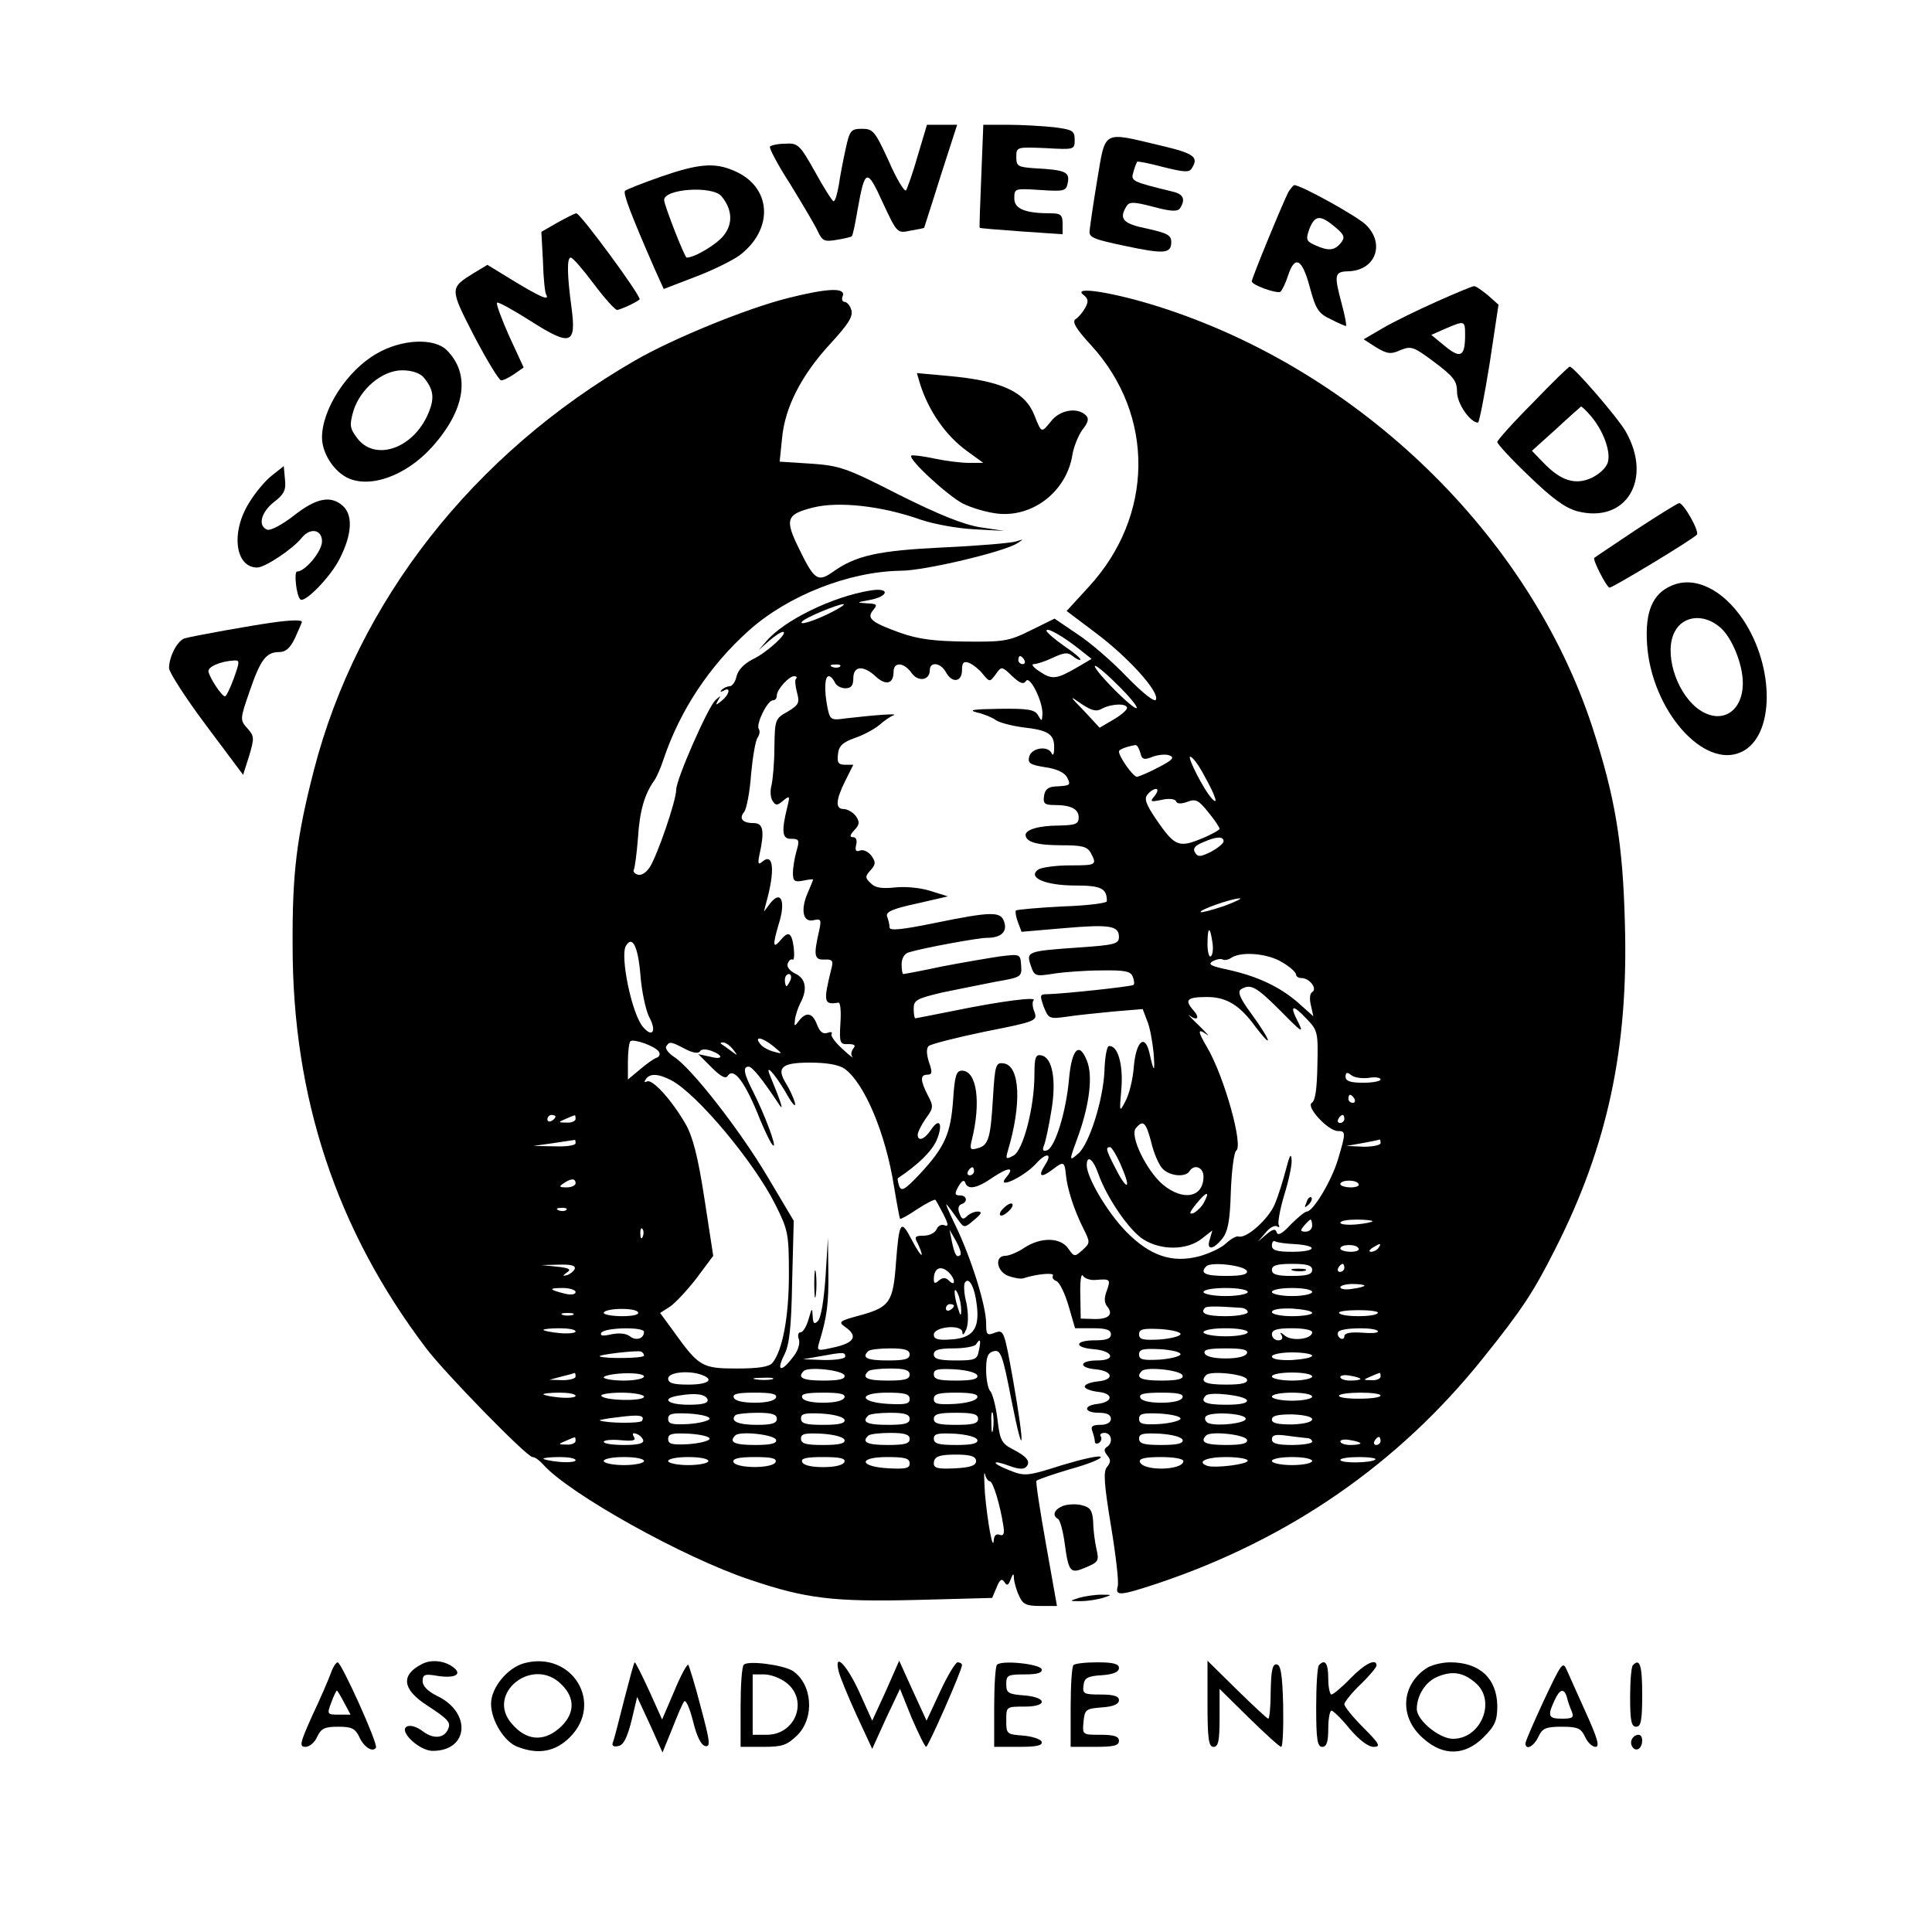 <?xml version="1.0" standalone="no"?>
<!DOCTYPE svg PUBLIC "-//W3C//DTD SVG 20010904//EN"
 "http://www.w3.org/TR/2001/REC-SVG-20010904/DTD/svg10.dtd">
<svg version="1.0" xmlns="http://www.w3.org/2000/svg"
 width="480pt" height="480pt" viewBox="0 0 480 480"
 preserveAspectRatio="xMidYMid meet">

<g transform="translate(0,480) scale(0.1,-0.1)"
fill="#000000" stroke="none">
<path d="M2280 4413 c-12 -43 -26 -81 -29 -86 -4 -4 -24 29 -43 73 -34 74 -39
80 -66 80 -28 0 -31 -4 -41 -50 -6 -27 -14 -68 -17 -90 -4 -22 -9 -40 -13 -40
-3 0 -24 33 -46 73 -38 68 -43 72 -74 70 -18 0 -35 -4 -38 -7 -3 -3 19 -45 50
-93 30 -49 61 -101 68 -116 12 -26 17 -28 47 -23 19 3 36 7 38 9 3 2 9 33 15
68 18 100 23 102 62 16 36 -77 36 -77 69 -70 18 3 33 6 34 7 0 1 19 58 41 129
l41 127 -38 0 -37 0 -23 -77z"/>
<path d="M2438 4363 c-3 -71 -5 -129 -4 -129 0 -1 47 -5 104 -9 l102 -7 0 26
c0 22 -5 26 -29 26 -64 0 -91 11 -91 37 0 25 1 25 64 21 61 -4 65 -3 69 19 5
26 -7 31 -83 35 -41 3 -45 5 -45 28 0 25 1 25 73 22 71 -4 72 -4 72 21 0 22
-5 25 -52 31 -29 3 -81 6 -114 6 l-61 0 -5 -127z"/>
<path d="M2726 4353 c-10 -60 -18 -116 -19 -127 -2 -16 12 -21 88 -37 99 -21
115 -19 115 10 0 17 -11 22 -60 33 -60 12 -71 24 -51 56 7 11 18 11 67 -2 45
-12 60 -12 66 -3 14 22 8 35 -19 41 -102 25 -104 26 -97 49 3 12 8 23 9 25 2
2 31 -4 65 -13 52 -13 65 -14 71 -3 18 28 6 37 -80 57 -143 34 -134 39 -155
-86z"/>
<path d="M1642 4361 c-46 -16 -86 -32 -89 -35 -6 -5 14 -58 73 -193 l23 -51
78 30 c43 16 93 41 111 54 86 66 79 171 -15 210 -48 21 -89 17 -181 -15z m150
-48 c27 -32 30 -68 6 -98 -17 -22 -72 -55 -92 -55 -5 0 -56 131 -56 143 0 28
119 36 142 10z"/>
<path d="M3201 4323 c-14 -27 -91 -214 -91 -222 0 -9 61 -31 71 -26 4 3 13 21
19 40 17 52 35 43 54 -28 15 -56 22 -66 52 -80 19 -10 36 -17 38 -17 2 0 -2
24 -10 53 -20 75 -19 82 16 83 68 2 92 69 43 116 -23 22 -161 98 -177 98 -3 0
-9 -8 -15 -17z m116 -87 c24 -20 25 -26 14 -40 -16 -19 -31 -20 -64 -5 -22 10
-23 14 -14 40 14 35 27 36 64 5z"/>
<path d="M1385 4247 l-40 -23 4 -74 c1 -41 5 -78 8 -82 9 -16 -13 -7 -79 33
l-67 41 -35 -21 c-59 -37 -59 -37 2 -156 32 -61 62 -110 67 -110 6 0 20 7 33
16 l23 16 -36 78 c-19 43 -33 80 -30 83 2 3 40 -18 84 -46 99 -63 113 -58 101
33 -11 81 -12 125 -2 125 5 0 30 -29 57 -65 27 -36 53 -65 58 -65 7 0 47 18
56 26 6 6 -147 214 -157 214 -4 0 -25 -11 -47 -23z"/>
<path d="M3570 4051 c-47 -21 -107 -50 -134 -66 l-48 -28 31 -20 c27 -16 36
-18 60 -7 27 11 33 9 85 -30 48 -36 56 -47 56 -74 0 -29 33 -76 52 -76 3 0 16
66 29 147 l22 146 -27 24 c-15 12 -30 23 -34 22 -4 0 -45 -17 -92 -38z m70
-83 c0 -54 -11 -60 -50 -28 l-34 28 34 15 c49 21 50 21 50 -15z"/>
<path d="M1960 4060 c-102 -25 -288 -101 -383 -156 -402 -232 -689 -599 -797
-1017 -43 -167 -54 -255 -53 -437 0 -377 109 -706 332 -1000 47 -62 250 -270
264 -270 6 0 17 -8 26 -18 63 -72 349 -232 515 -287 139 -47 207 -55 413 -50
l188 5 11 26 c8 20 13 23 19 14 7 -11 10 -9 16 6 6 16 8 16 8 2 1 -9 6 -29 13
-43 9 -21 18 -25 53 -25 l41 0 -27 152 c-15 84 -26 155 -24 159 3 3 40 16 84
29 44 12 78 26 76 30 -3 5 -46 -5 -96 -20 -88 -28 -93 -28 -131 -13 -46 18
-46 28 0 11 21 -8 35 -9 41 -3 13 13 3 26 -34 45 -27 14 -31 23 -37 75 -4 32
-12 63 -18 69 -5 5 -10 29 -10 52 0 33 4 43 19 47 17 4 22 -8 44 -122 31 -156
34 -121 4 50 -22 123 -23 126 -45 118 -20 -8 -22 -5 -22 23 0 44 -37 162 -76
243 -19 39 -28 61 -20 50 9 -11 21 -28 28 -38 13 -18 15 -18 38 2 18 15 21 20
10 21 -9 0 -21 -5 -28 -12 -9 -9 -13 -7 -18 7 -5 11 -3 20 4 23 17 5 15 22 -3
22 -13 0 -14 4 -4 22 8 14 14 18 17 10 6 -19 29 -15 69 13 39 26 55 26 33 0
-27 -32 43 0 74 34 26 29 42 26 22 -4 -18 -28 -10 -33 20 -10 26 20 29 19 32
-12 3 -35 20 -88 43 -134 18 -36 18 -37 -2 -55 -19 -17 -20 -17 -35 4 -19 28
-68 29 -109 2 -16 -11 -38 -20 -47 -20 -28 0 -22 -39 7 -50 14 -5 30 -8 37 -6
34 11 78 15 74 7 -3 -5 1 -11 9 -14 8 -4 21 -31 30 -62 l16 -55 45 0 c32 0 44
-4 44 -15 0 -11 -11 -15 -40 -15 -50 0 -53 -18 -3 -22 49 -4 57 -28 9 -28 -44
0 -48 -18 -4 -22 43 -4 48 -26 6 -30 -18 -2 -33 -7 -33 -13 0 -5 15 -11 33
-13 39 -4 38 -25 -1 -30 -37 -4 -34 -22 3 -22 20 0 30 -5 30 -15 0 -9 -10 -15
-26 -15 -20 0 -25 -4 -20 -16 3 -9 6 -20 6 -25 0 -6 5 -7 10 -4 6 4 8 11 5 16
-4 5 1 9 9 9 18 0 22 -25 6 -35 -8 -5 -7 -11 1 -21 9 -11 9 -17 -1 -29 -9 -11
-7 -42 10 -145 12 -72 20 -140 17 -151 -7 -25 5 -24 99 7 328 110 599 298 808
559 98 122 126 165 180 272 130 256 182 500 173 808 -5 200 -24 314 -81 489
-156 476 -579 886 -1077 1044 -110 35 -215 52 -188 30 13 -10 14 -17 5 -33 -6
-11 -17 -24 -24 -28 -9 -6 1 -24 39 -65 159 -174 156 -425 -7 -601 l-54 -59
73 -55 c80 -60 157 -145 149 -165 -2 -8 -30 13 -72 56 -37 39 -93 87 -124 107
l-56 38 -59 -29 c-54 -27 -67 -29 -162 -28 -79 1 -118 6 -163 22 -72 26 -84
36 -66 57 11 13 8 15 -16 16 -27 2 -27 2 5 8 50 9 53 32 4 24 -94 -15 -215
-74 -259 -126 l-19 -22 26 23 c14 12 29 22 34 22 16 0 -40 -52 -75 -68 -21
-11 -36 -26 -40 -42 -3 -14 -11 -25 -17 -25 -6 0 -15 -4 -20 -9 -5 -5 -3 -6 5
-2 18 11 15 -9 -5 -25 -15 -12 -16 -12 -9 1 8 13 7 13 -7 0 -19 -19 -97 -196
-97 -222 0 -27 -47 -164 -66 -193 -9 -14 -22 -21 -30 -18 -8 3 -12 8 -9 13 2
4 7 39 10 78 4 68 17 110 40 142 6 8 17 33 24 55 41 121 114 231 211 318 97
87 248 147 378 149 59 0 256 47 289 68 17 11 17 11 -2 5 -11 -4 -92 -11 -180
-15 -165 -8 -218 -20 -276 -61 -37 -26 -46 -20 -83 56 -37 75 -33 87 34 104
64 16 171 4 267 -30 32 -11 92 -22 133 -24 l75 -4 -60 9 c-42 7 -102 31 -202
81 -131 67 -147 72 -218 77 l-78 5 6 58 c7 77 48 157 120 235 45 49 57 68 52
84 -3 11 -11 20 -17 20 -5 0 -8 7 -4 15 7 21 -38 19 -134 -5z m110 -779 c-42
-22 -88 -37 -77 -25 9 10 86 42 102 43 6 0 -6 -8 -25 -18z m613 -95 l29 -23
-34 -20 c-53 -31 -64 -32 -94 -12 -16 10 -23 19 -16 19 8 0 29 7 48 16 28 13
37 14 49 4 9 -7 17 -11 19 -9 3 2 -16 18 -40 34 -24 17 -44 34 -44 38 0 10 43
-15 83 -47z m-138 -26 c3 -5 1 -10 -4 -10 -6 0 -11 5 -11 10 0 6 2 10 4 10 3
0 8 -4 11 -10z m-103 -35 c17 -20 17 -20 32 0 14 20 15 20 41 -5 19 -18 28
-21 34 -12 9 15 41 -48 41 -81 -1 -20 -2 -20 -11 -4 -8 14 -24 17 -97 16 -64
-1 -78 -3 -55 -9 18 -4 39 -13 47 -19 8 -6 38 -14 67 -18 64 -7 79 -17 78 -52
0 -14 -3 -20 -6 -13 -8 20 -50 15 -56 -8 -4 -16 2 -20 39 -26 29 -4 48 -13 55
-25 10 -20 9 -21 -30 -23 -17 -1 -25 -8 -27 -23 -3 -19 1 -23 25 -23 42 0 61
-10 61 -31 0 -16 -8 -19 -47 -20 -52 0 -84 -10 -85 -23 0 -18 29 -26 89 -26
51 0 64 -3 73 -19 16 -30 14 -31 -52 -31 -35 0 -70 -5 -78 -10 -29 -20 17 -40
91 -40 65 0 79 -7 79 -39 0 -5 -50 -11 -110 -13 -61 -3 -113 -8 -116 -10 -2
-3 0 -16 5 -29 l9 -24 105 9 c115 10 137 6 137 -22 0 -17 -11 -20 -100 -26
-128 -9 -131 -10 -119 -45 9 -27 12 -27 57 -20 26 4 79 8 118 8 58 1 73 -2 78
-15 4 -9 5 -19 2 -21 -4 -4 -172 -22 -213 -23 -20 0 -20 -2 -10 -31 12 -30 14
-31 57 -25 25 4 77 9 117 13 l72 6 11 -29 c7 -16 13 -51 16 -79 4 -51 1 -52
-10 -2 -11 49 -33 32 -39 -32 -2 -32 -12 -71 -21 -87 -15 -29 -15 -28 -10 31
5 60 -9 109 -31 106 -5 0 -10 -28 -11 -61 -3 -72 -37 -180 -64 -205 -25 -22
-25 -22 1 49 26 75 34 143 20 179 -19 50 -38 33 -45 -43 -7 -82 -35 -172 -55
-178 -10 -3 -12 0 -7 13 4 10 12 48 18 85 13 76 3 133 -25 138 -14 3 -17 -5
-17 -48 0 -81 -28 -188 -52 -201 -19 -10 -20 -9 -14 12 35 117 30 211 -10 217
-20 3 -22 -3 -27 -85 -6 -102 -11 -119 -39 -126 -17 -5 -19 -2 -14 19 24 95
13 174 -24 174 -14 0 -18 -12 -22 -72 -6 -84 -20 -117 -82 -184 -38 -40 -46
-45 -52 -31 -3 10 -5 19 -3 20 51 34 84 67 96 94 17 41 7 58 -14 26 -16 -24
-33 -30 -33 -12 0 6 9 24 20 40 19 26 20 30 5 58 -19 37 -19 51 -1 51 12 0 13
6 4 31 -6 19 -7 34 -1 40 5 5 68 21 140 36 127 25 131 27 123 49 -5 12 -6 25
-2 29 9 9 -80 -2 -197 -26 -51 -10 -95 -19 -97 -19 -2 0 -4 11 -4 24 0 21 7
25 70 40 38 8 99 20 134 27 63 11 65 12 63 40 -2 29 -2 29 -52 23 -27 -4 -92
-15 -144 -25 -51 -11 -95 -19 -97 -19 -2 0 -4 11 -4 24 0 15 7 27 18 30 36 11
172 36 194 36 35 0 51 15 43 39 -8 27 -30 27 -172 -2 -83 -17 -113 -20 -113
-11 0 7 -3 19 -6 27 -4 11 12 19 73 32 l78 18 -45 14 c-26 8 -64 11 -88 8 -31
-3 -48 -1 -59 11 -14 13 -14 17 0 32 13 15 13 20 2 36 -8 10 -20 16 -28 13
-11 -4 -13 0 -10 14 3 11 0 19 -7 19 -10 0 -9 5 3 18 13 14 13 20 3 35 -7 9
-21 17 -30 17 -21 0 -20 22 4 70 l20 40 -20 0 c-17 0 -21 5 -18 27 2 20 12 29
43 40 21 7 48 22 60 32 11 10 27 21 35 24 14 5 -43 1 -121 -8 -34 -5 -37 -3
-43 26 -9 45 -7 79 3 79 5 0 11 -7 15 -15 3 -8 15 -15 26 -15 15 0 20 7 20 25
0 31 25 33 56 4 25 -23 44 -18 44 12 0 25 25 24 44 -2 16 -24 46 -20 46 6 0
22 27 19 40 -5 15 -28 40 -25 40 5 0 19 4 23 18 18 9 -4 25 -16 34 -28z m-355
19 c-3 -3 -12 -4 -19 -1 -8 3 -5 6 6 6 11 1 17 -2 13 -5z m737 -103 c-6 -7
-103 90 -104 104 0 5 25 -15 55 -45 30 -29 52 -56 49 -59z m-846 73 c-4 -3 -2
-18 2 -34 7 -26 5 -31 -23 -48 -31 -17 -32 -20 -33 -88 0 -38 -4 -80 -7 -94
-4 -14 -3 -31 2 -39 8 -13 12 -13 27 0 16 13 17 12 10 -16 -15 -61 -13 -80 10
-79 19 0 21 -3 13 -30 -5 -17 -9 -42 -9 -55 0 -20 4 -23 25 -19 14 3 25 4 25
3 0 -2 -6 -17 -14 -35 -18 -43 -10 -73 16 -66 18 4 19 1 13 -27 -14 -61 -12
-72 13 -71 21 1 23 -3 17 -25 -20 -81 -18 -88 18 -82 5 1 7 -22 5 -51 -3 -49
-1 -53 19 -52 16 0 20 -3 13 -11 -5 -7 -7 -16 -2 -21 4 -5 -8 4 -25 20 -18 16
-30 33 -27 37 3 5 -2 6 -10 3 -11 -4 -19 2 -26 20 -11 30 -27 33 -45 10 -11
-15 -12 -15 -10 2 1 10 7 29 13 41 19 35 14 62 -12 74 -14 7 -22 17 -19 25 3
8 8 12 12 10 4 -3 5 11 3 30 -5 37 -13 42 -32 19 -20 -24 -21 -14 -5 40 18 57
5 85 -22 50 l-15 -20 5 20 c23 81 19 127 -8 105 -11 -10 -13 -6 -8 17 13 59 9
78 -14 78 -28 0 -38 11 -24 28 6 8 14 50 17 93 4 43 11 84 16 91 5 7 7 17 3
22 -7 13 22 71 35 71 6 0 10 5 10 12 0 15 30 48 43 48 6 0 8 -3 5 -6z m761
-74 c24 12 61 13 61 1 0 -5 -15 -18 -34 -29 l-34 -20 -38 41 c-38 39 -38 40
-7 18 26 -17 37 -20 52 -11z m94 -110 c4 -17 9 -19 31 -10 14 5 33 7 42 3 13
-5 6 -12 -27 -29 -24 -13 -49 -23 -54 -24 -10 0 -45 50 -45 63 0 5 18 12 41
16 4 0 9 -8 12 -19z m160 -59 c27 -48 35 -74 18 -55 -20 21 -62 104 -54 104 6
0 22 -22 36 -49z m-124 -48 c-13 -15 -11 -16 18 -10 18 4 33 2 35 -4 2 -6 12
-7 28 -1 21 8 28 4 52 -26 16 -19 28 -38 28 -41 0 -3 -21 -15 -46 -25 -56 -23
-66 -18 -112 49 -25 37 -30 51 -21 61 6 8 16 14 21 14 6 0 4 -8 -3 -17z m171
-113 c0 -5 -14 -17 -31 -26 -26 -13 -33 -14 -40 -2 -6 9 -1 17 19 25 33 15 52
16 52 3z m1 -161 c-30 -10 -56 -17 -58 -15 -5 5 77 34 97 34 8 1 -9 -8 -39
-19z m-29 -89 c3 -17 1 -33 -4 -36 -4 -3 -8 11 -8 30 0 44 6 47 12 6z m-1421
-81 c3 -41 13 -88 22 -106 19 -35 8 -52 -15 -25 -28 31 -58 177 -43 202 16 27
30 -1 36 -71z m1595 30 c19 -11 34 -25 34 -30 0 -5 6 -9 14 -9 19 0 40 -26 26
-35 -6 -3 -7 -18 -3 -33 l6 -27 -38 34 c-46 40 -102 66 -175 82 -42 9 -50 13
-37 21 10 5 21 7 25 4 4 -2 14 -1 22 5 26 16 91 10 126 -12z m-1222 -44 c-4
-8 -8 -15 -10 -15 -2 0 -4 7 -4 15 0 8 4 15 10 15 5 0 7 -7 4 -15z m1218 -77
c51 -52 58 -57 44 -29 -23 44 -16 48 20 10 28 -29 29 -34 27 -116 -1 -57 -5
-88 -14 -93 -15 -10 41 -70 65 -70 20 0 20 -4 0 -71 -16 -53 -61 -128 -77
-129 -5 0 -23 -15 -40 -32 -20 -22 -32 -29 -35 -20 -3 10 -9 9 -26 -5 l-21
-18 19 22 c10 13 23 20 29 16 5 -3 7 -2 4 4 -3 5 3 38 13 72 11 35 20 75 19
89 -1 19 -5 12 -14 -23 -7 -27 -19 -66 -28 -87 -15 -36 -70 -86 -90 -80 -5 2
-19 -6 -31 -17 -11 -11 -41 -25 -66 -32 -68 -18 -123 1 -182 61 -47 48 -98
135 -98 165 0 27 16 16 29 -22 22 -61 78 -142 113 -163 44 -27 107 -26 143 2
l27 21 -6 -21 c-10 -29 8 -28 31 1 14 18 19 45 21 118 2 51 8 96 13 100 19 11
-29 184 -72 257 -24 41 -24 48 -1 32 9 -7 1 2 -18 21 -20 19 -31 31 -26 27 21
-16 28 -7 11 12 -23 26 -16 33 34 33 49 0 82 -21 121 -75 17 -22 30 -37 30
-32 0 5 -18 34 -40 64 -29 39 -36 56 -27 62 24 15 38 7 99 -54z m-1545 -101
c4 -6 1 -13 -6 -15 -6 -2 -25 -15 -41 -29 l-30 -25 0 44 c0 25 3 47 6 51 8 7
62 -12 71 -26z m284 14 c24 -20 24 -20 2 -14 -12 3 -28 11 -34 19 -17 21 5 17
32 -5z m-219 -7 c19 -10 33 -12 37 -6 3 6 15 6 29 1 31 -12 28 -23 -5 -14
l-28 6 33 -33 c23 -23 35 -29 40 -21 15 23 44 -16 81 -110 13 -31 27 -60 32
-63 10 -6 -21 77 -51 136 -22 43 -25 60 -10 60 9 0 34 -31 77 -96 11 -16 3 9
-24 74 -13 31 10 7 38 -40 16 -29 27 -42 24 -28 -4 14 -14 35 -22 48 -25 40
-11 52 59 52 41 0 71 -5 86 -15 49 -35 102 -159 123 -292 7 -43 14 -79 15 -81
1 -2 21 9 43 24 23 15 43 25 45 23 2 -2 11 -19 20 -36 13 -26 13 -31 2 -27 -7
3 -16 -2 -19 -10 -4 -9 -18 -16 -32 -16 -22 0 -24 -3 -15 -19 5 -11 10 -23 10
-28 -1 -4 -12 12 -25 37 -27 52 -31 46 -39 -57 -7 -97 -15 -110 -86 -130 -56
-15 -58 -17 -40 -30 32 -22 23 -39 -26 -50 -44 -10 -45 -10 -39 11 20 65 24
99 23 176 l-1 85 -6 -97 c-4 -57 -11 -102 -19 -110 -9 -9 -12 -7 -13 13 -1 21
-2 20 -10 -8 -5 -18 -14 -33 -20 -33 -6 0 -8 -8 -4 -18 3 -11 -3 -30 -16 -45
-28 -37 -41 -34 -21 6 13 25 18 66 20 183 l4 151 -66 111 c-69 116 -187 267
-231 296 -14 9 -23 21 -20 26 8 13 11 13 47 -6z m119 -1 c13 -17 13 -17 -6 -3
-11 8 -22 16 -24 17 -2 2 0 3 6 3 6 0 17 -8 24 -17z m1579 -71 c16 3 30 1 30
-4 0 -4 -19 -8 -43 -8 -32 0 -44 4 -44 15 0 11 4 12 14 4 7 -6 26 -9 43 -7z
m-1732 -6 c64 -34 204 -201 258 -308 32 -64 34 -72 34 -175 0 -105 -16 -189
-41 -219 -8 -10 -36 -14 -89 -14 -86 0 -94 5 -157 93 l-33 45 25 16 c13 9 43
41 66 71 l41 55 -22 143 c-16 104 -29 154 -47 185 -34 59 -83 113 -96 105 -6
-3 -7 -1 -3 5 10 16 31 15 64 -2z m1697 -46 c3 -5 1 -10 -4 -10 -6 0 -11 5
-11 10 0 6 2 10 4 10 3 0 8 -4 11 -10z m-1985 -44 c0 -3 -4 -8 -10 -11 -5 -3
-10 -1 -10 4 0 6 5 11 10 11 6 0 10 -2 10 -4z m50 -6 c0 -5 -10 -10 -22 -9
-22 0 -22 1 -3 9 11 5 21 9 23 9 1 1 2 -3 2 -9z m1910 0 c0 -5 -5 -10 -11 -10
-5 0 -7 5 -4 10 3 6 8 10 11 10 2 0 4 -4 4 -10z m-480 -57 c6 -27 19 -56 27
-65 17 -20 58 -24 68 -8 12 19 35 10 35 -13 0 -52 -50 -62 -101 -20 -41 35
-83 122 -67 140 18 22 25 15 38 -34z m-1430 -3 c0 -6 -23 -9 -52 -8 l-53 1 50
7 c28 4 51 8 53 8 1 1 2 -2 2 -8z m2000 0 c0 -5 -19 -9 -42 -9 l-43 2 40 7
c22 4 41 8 43 9 1 0 2 -3 2 -9z m-643 -60 c25 -58 12 -58 -17 0 -22 43 -24 50
-12 50 4 0 18 -23 29 -50z m-367 -10 c0 -5 -5 -10 -11 -10 -5 0 -7 5 -4 10 3
6 8 10 11 10 2 0 4 -4 4 -10z m-990 -30 c0 -5 -10 -10 -22 -10 -19 0 -20 2 -8
10 19 13 30 13 30 0z m1945 -1 c4 -5 -5 -9 -19 -9 -14 0 -26 4 -26 8 0 11 39
12 45 1z m-384 -47 c-6 -11 -18 -22 -26 -26 -12 -4 -10 2 7 23 26 32 35 33 19
3z m-1584 -18 c-3 -3 -12 -4 -19 -1 -8 3 -5 6 6 6 11 1 17 -2 13 -5z m1853
-39 c0 -8 -7 -15 -16 -15 -14 0 -14 3 -4 15 7 8 14 15 16 15 2 0 4 -7 4 -15z
m150 11 c0 -2 -18 -6 -40 -8 -22 -2 -40 0 -40 4 0 5 18 8 40 8 22 0 40 -2 40
-4z m-1813 -38 c-3 -8 -6 -5 -6 6 -1 11 2 17 5 13 3 -3 4 -12 1 -19z m789 -46
c-9 -8 -14 0 -21 33 l-6 30 16 -28 c9 -16 14 -31 11 -35z m832 27 c59 -4 52
-19 -8 -19 -39 0 -50 4 -50 16 0 8 4 13 8 10 5 -3 27 -6 50 -7z m157 -10 c4
-5 -5 -9 -19 -9 -14 0 -26 4 -26 8 0 11 39 12 45 1z m50 1 c-3 -5 -12 -10 -18
-10 -7 0 -6 4 3 10 19 12 23 12 15 0z m-1997 -52 c-2 -6 -11 -13 -19 -16 -12
-3 -12 -2 0 7 11 7 5 11 -25 14 l-39 4 43 1 c30 1 42 -2 40 -10z m1670 -6 c2
-8 -12 -12 -52 -12 -52 0 -66 7 -49 24 12 12 96 2 101 -12z m162 3 c0 -11 -12
-15 -50 -15 -38 0 -50 4 -50 15 0 11 12 15 50 15 38 0 50 -4 50 -15z m80 5 c0
-5 -5 -10 -11 -10 -5 0 -7 5 -4 10 3 6 8 10 11 10 2 0 4 -4 4 -10z m-982 -12
c7 -7 12 -16 12 -22 0 -6 -5 -5 -12 2 -8 8 -15 9 -25 1 -10 -9 -13 -8 -13 3 0
28 18 36 38 16z m363 -18 c37 3 39 2 29 -26 -7 -18 -7 -31 1 -40 16 -20 3 -32
-33 -31 l-33 1 -1 59 c-1 33 2 54 6 48 4 -7 18 -12 31 -11z m-294 -64 c7 -59
-11 -81 -67 -84 -29 -2 -40 1 -40 12 0 20 70 27 71 6 0 -9 4 -6 10 8 5 14 5
39 0 65 -6 22 -7 45 -4 50 10 17 25 -11 30 -57z m963 50 c0 -2 -13 -6 -30 -8
-16 -3 -30 -1 -30 4 0 4 14 8 30 8 17 0 30 -2 30 -4z m-1960 -16 c0 -6 -11 -8
-27 -4 -40 10 -41 14 -5 14 18 0 32 -5 32 -10z m958 -45 c0 -16 -2 -15 -8 5
-11 34 -11 60 0 35 5 -11 8 -29 8 -40z m712 45 c0 -5 -25 -10 -55 -10 -30 0
-55 5 -55 10 0 6 25 10 55 10 30 0 55 -4 55 -10z m160 0 c0 -5 -22 -10 -50
-10 -27 0 -50 5 -50 10 0 6 23 10 50 10 28 0 50 -4 50 -10z m-890 -34 c0 -3
-4 -8 -10 -11 -5 -3 -10 -1 -10 4 0 6 5 11 10 11 6 0 10 -2 10 -4z m710 -5
c11 0 20 -5 20 -11 0 -5 -25 -10 -55 -10 -48 0 -65 7 -51 21 4 4 30 4 86 0z
m-1495 -11 c4 -6 -12 -10 -39 -10 -25 0 -46 4 -46 8 0 12 78 14 85 2z m1675
-2 c0 -4 -22 -8 -50 -8 -28 0 -50 5 -50 10 0 7 20 10 50 9 28 -2 50 -6 50 -11z
m163 0 c-2 -5 -24 -8 -48 -8 -24 0 -46 3 -48 8 -3 4 19 7 48 7 29 0 51 -3 48
-7z m-2000 -5 c-7 -2 -19 -2 -25 0 -7 3 -2 5 12 5 14 0 19 -2 13 -5z m7 -41
c0 -4 -18 -6 -40 -4 -22 2 -40 6 -40 8 0 2 18 4 40 4 22 0 40 -3 40 -8z m170
-1 c0 -17 -20 -23 -35 -11 -9 7 -26 9 -46 5 -22 -5 -29 -4 -25 4 9 13 106 15
106 2z m1333 -6 c-2 -5 -25 -11 -53 -13 -40 -2 -50 0 -50 13 0 13 10 15 53 13
28 -2 51 -7 50 -13z m167 5 c0 -5 -25 -10 -55 -10 -30 0 -55 5 -55 10 0 6 25
10 55 10 30 0 55 -4 55 -10z m160 0 c0 -17 -49 -23 -67 -9 -12 10 -15 10 -9 2
4 -8 1 -13 -8 -13 -9 0 -16 7 -16 15 0 11 12 15 50 15 28 0 50 -4 50 -10z
m163 3 c3 -5 -15 -6 -39 -4 -29 2 -44 -1 -44 -9 0 -6 -5 -8 -10 -5 -6 4 -8 11
-5 16 7 11 92 12 98 2z m-991 -48 c-4 -23 -9 -25 -58 -25 -41 0 -54 4 -54 15
0 11 12 15 49 15 28 0 53 5 56 10 10 16 13 12 7 -15z m-832 -13 c0 -7 -98 -8
-110 -2 -8 4 94 16 103 12 4 -2 7 -6 7 -10z m660 3 c0 -12 -13 -15 -55 -15
-51 0 -65 7 -48 23 3 4 28 7 55 7 36 0 48 -4 48 -15z m673 0 c-2 -5 -25 -11
-53 -13 -40 -2 -50 0 -50 13 0 13 10 15 53 13 28 -2 51 -7 50 -13z m165 3 c-3
-8 -23 -13 -53 -13 -30 0 -50 5 -52 13 -4 9 11 12 52 12 41 0 56 -3 53 -12z
m-998 -8 c0 -6 -23 -9 -52 -9 l-53 2 40 7 c60 11 65 11 65 0z m1160 2 c0 -5
-22 -9 -50 -11 -30 -1 -50 2 -50 9 0 5 22 10 50 10 28 0 50 -4 50 -8z m-1162
-49 c3 -9 -12 -13 -52 -13 -52 0 -66 7 -49 24 12 11 96 2 101 -11z m162 2 c0
-12 -13 -15 -55 -15 -51 0 -65 7 -48 23 3 4 28 7 55 7 36 0 48 -4 48 -15z
m168 -2 c3 -9 -12 -13 -52 -13 -44 0 -56 3 -56 16 0 12 10 14 52 12 30 -2 53
-8 56 -15z m510 0 c3 -9 -12 -13 -52 -13 -52 0 -66 7 -49 24 12 11 96 2 101
-11z m-1508 -3 c0 -5 -15 -9 -32 -9 l-33 1 30 8 c17 4 31 8 33 9 1 0 2 -3 2
-9z m170 0 c0 -5 -22 -10 -50 -10 -27 0 -50 4 -50 8 0 4 23 9 50 10 28 1 50
-2 50 -8z m144 4 c32 -12 15 -24 -34 -24 -38 0 -50 4 -50 15 0 16 52 21 84 9z
m1354 -11 c3 -9 -12 -13 -52 -13 -52 0 -66 7 -49 24 12 11 96 2 101 -11z m162
7 c0 -5 -22 -10 -50 -10 -27 0 -50 5 -50 10 0 6 23 10 50 10 28 0 50 -4 50
-10z m120 -6 c0 -2 -11 -4 -25 -4 -14 0 -25 4 -25 9 0 4 11 6 25 3 14 -2 25
-6 25 -8z m50 6 c0 -5 -10 -10 -22 -9 -22 0 -22 1 -3 9 11 5 21 9 23 9 1 1 2
-3 2 -9z m-1512 -7 c-10 -2 -28 -2 -40 0 -13 2 -5 4 17 4 22 1 32 -1 23 -4z
m-488 -41 c0 -4 -18 -6 -40 -4 -22 2 -40 6 -40 8 0 2 18 4 40 4 22 0 40 -3 40
-8z m170 -2 c0 -12 -99 -10 -106 2 -3 4 20 8 50 8 31 0 56 -5 56 -10z m158 -7
c2 -9 -11 -13 -47 -13 -54 0 -70 16 -23 23 42 7 65 3 70 -10z m170 5 c-3 -8
-23 -13 -53 -13 -30 0 -50 5 -52 13 -4 9 11 12 52 12 41 0 56 -3 53 -12z m170
0 c-3 -8 -23 -13 -53 -13 -30 0 -50 5 -52 13 -4 9 11 12 52 12 41 0 56 -3 53
-12z m162 -4 c0 -12 -10 -14 -52 -12 -74 4 -77 28 -4 28 44 0 56 -3 56 -16z
m168 4 c-3 -8 -26 -14 -56 -16 -42 -2 -52 0 -52 12 0 13 12 16 56 16 40 0 55
-4 52 -12z m510 0 c-3 -8 -23 -13 -53 -13 -30 0 -50 5 -52 13 -4 9 11 12 52
12 41 0 56 -3 53 -12z m160 -7 c2 -7 -16 -11 -52 -11 -51 0 -66 7 -50 23 10
10 98 0 102 -12z m162 9 c0 -5 -22 -10 -50 -10 -27 0 -50 5 -50 10 0 6 23 10
50 10 28 0 50 -4 50 -10z m170 3 c0 -5 -24 -8 -54 -8 -30 0 -52 3 -49 8 2 4
26 7 54 7 27 0 49 -3 49 -7z m-963 -85 c-2 -13 -4 -5 -4 17 -1 22 1 32 4 23 2
-10 2 -28 0 -40z m-872 22 c-4 -7 -89 -6 -105 1 -3 1 18 5 45 8 53 7 68 5 60
-9z m168 5 c-2 -5 -25 -11 -53 -13 -40 -2 -50 0 -50 13 0 13 10 15 53 13 28
-2 51 -7 50 -13z m167 0 c0 -11 -12 -15 -49 -15 -47 0 -68 9 -54 24 3 3 28 6
55 6 36 0 48 -4 48 -15z m168 -2 c3 -9 -12 -13 -52 -13 -44 0 -56 3 -56 16 0
12 10 14 52 12 30 -2 53 -8 56 -15z m162 2 c0 -12 -13 -15 -55 -15 -51 0 -65
7 -48 23 3 4 28 7 55 7 36 0 48 -4 48 -15z m170 0 c0 -12 -13 -15 -55 -15 -42
0 -55 3 -55 15 0 12 13 15 55 15 42 0 55 -3 55 -15z m503 0 c-2 -5 -25 -11
-53 -13 -40 -2 -50 0 -50 13 0 13 10 15 53 13 28 -2 51 -7 50 -13z m162 0 c0
-11 -69 -19 -92 -11 -8 3 -11 11 -8 16 8 14 100 9 100 -5z m165 -1 c0 -7 -20
-12 -50 -13 -35 0 -50 3 -50 12 0 10 15 13 50 13 30 -1 50 -6 50 -12z m-1662
-52 c2 -8 -12 -12 -47 -12 -28 0 -51 3 -51 8 0 4 19 6 41 4 31 -3 40 -1 34 8
-5 8 -3 11 5 8 8 -2 16 -10 18 -16z m165 3 c-2 -5 -25 -11 -53 -13 -40 -2 -50
0 -50 13 0 13 10 15 53 13 28 -2 51 -7 50 -13z m165 -2 c3 -9 -12 -13 -52 -13
-52 0 -66 7 -49 24 12 11 96 2 101 -11z m170 0 c3 -9 -12 -13 -52 -13 -44 0
-56 3 -56 16 0 12 10 14 52 12 30 -2 53 -8 56 -15z m162 2 c0 -12 -13 -15 -55
-15 -51 0 -65 7 -48 23 3 4 28 7 55 7 36 0 48 -4 48 -15z m168 -2 c3 -9 -12
-13 -52 -13 -44 0 -56 3 -56 16 0 12 10 14 52 12 30 -2 53 -8 56 -15z m510 0
c3 -9 -12 -13 -52 -13 -44 0 -56 3 -56 16 0 12 10 14 52 12 30 -2 53 -8 56
-15z m160 0 c3 -9 -12 -13 -52 -13 -52 0 -66 7 -49 24 12 11 96 2 101 -11z
m150 4 c6 0 12 -4 12 -9 0 -4 -22 -8 -50 -8 -37 0 -50 4 -50 14 0 11 9 13 38
9 20 -3 43 -5 50 -6z m-1818 -7 c0 -5 -10 -10 -22 -9 -22 0 -22 1 -3 9 11 5
21 9 23 9 1 1 2 -3 2 -9z m1950 -6 c0 -2 -11 -4 -25 -4 -14 0 -25 4 -25 9 0 4
11 6 25 3 14 -2 25 -6 25 -8z m50 6 c0 -5 -5 -10 -11 -10 -5 0 -7 5 -4 10 3 6
8 10 11 10 2 0 4 -4 4 -10z m-1005 -50 c0 -11 -14 -16 -52 -18 -41 -2 -53 0
-53 12 0 18 14 23 65 22 28 -1 40 -5 40 -16z m-995 2 c0 -4 -18 -6 -40 -4 -22
2 -40 6 -40 8 0 2 18 4 40 4 22 0 40 -3 40 -8z m170 -2 c0 -5 -22 -10 -50 -10
-27 0 -50 5 -50 10 0 6 23 10 50 10 28 0 50 -4 50 -10z m160 0 c0 -5 -22 -10
-50 -10 -27 0 -50 5 -50 10 0 6 23 10 50 10 28 0 50 -4 50 -10z m167 -2 c-5
-17 -99 -17 -105 0 -2 8 13 12 53 12 41 0 55 -3 52 -12z m171 0 c-3 -8 -23
-13 -53 -13 -30 0 -50 5 -52 13 -4 9 11 12 52 12 41 0 56 -3 53 -12z m162 -4
c0 -12 -10 -14 -52 -12 -74 4 -77 28 -4 28 44 0 56 -3 56 -16z m680 6 c0 -23
-100 -26 -108 -2 -3 8 12 12 52 12 31 0 56 -4 56 -10z m160 1 c0 -9 -80 -19
-100 -13 -29 10 -3 22 45 22 30 0 55 -4 55 -9z m160 -1 c0 -5 -22 -10 -50 -10
-27 0 -50 5 -50 10 0 6 23 10 50 10 28 0 50 -4 50 -10z m157 4 c-9 -9 -87 -10
-87 -1 0 4 21 7 47 7 25 0 44 -3 40 -6z m-958 -54 c8 0 26 -59 34 -112 3 -19
0 -25 -10 -21 -8 3 -13 -2 -14 -13 -2 -32 -16 47 -22 116 -2 36 -3 57 0 48 2
-10 8 -18 12 -18z"/>
<path d="M3246 1813 c-6 -14 -5 -15 5 -6 7 7 10 15 7 18 -3 3 -9 -2 -12 -12z"/>
<path d="M2023 1610 c0 -30 2 -43 4 -27 2 15 2 39 0 55 -2 15 -4 2 -4 -28z"/>
<path d="M3213 1643 c9 -2 23 -2 30 0 6 3 -1 5 -18 5 -16 0 -22 -2 -12 -5z"/>
<path d="M935 3921 c-73 -42 -135 -138 -135 -208 0 -37 27 -81 61 -99 56 -29
147 3 212 75 83 92 97 181 37 241 -31 31 -112 28 -175 -9z m117 -58 c27 -32
29 -55 8 -99 -40 -82 -131 -109 -173 -52 -18 24 -19 32 -9 67 17 55 72 101
121 101 24 0 44 -7 53 -17z"/>
<path d="M3808 3799 c-49 -49 -88 -93 -88 -97 0 -5 35 -43 78 -84 58 -56 89
-79 120 -88 122 -32 189 79 121 198 -20 35 -130 162 -139 161 -3 0 -44 -40
-92 -90z m143 -31 c31 -35 51 -88 44 -115 -3 -14 -20 -30 -40 -40 -41 -19 -77
-8 -121 38 l-28 29 60 54 c32 30 61 55 62 56 2 0 13 -10 23 -22z"/>
<path d="M2285 3849 c21 -69 65 -132 118 -170 l40 -29 -36 0 c-20 0 -59 5 -87
11 -28 6 -53 9 -56 7 -8 -9 90 -99 128 -119 22 -11 60 -22 86 -25 88 -10 171
55 186 144 3 21 15 50 25 64 15 19 17 28 9 36 -21 21 -65 14 -87 -15 -24 -29
-23 -30 -41 15 -23 59 -82 86 -214 98 l-78 7 7 -24z"/>
<path d="M676 3619 c-16 -12 -42 -43 -57 -68 -46 -73 -35 -161 20 -161 19 0
87 45 110 73 21 27 51 22 51 -8 0 -25 -42 -75 -62 -75 -8 0 -2 -59 8 -69 10
-11 75 55 98 101 31 61 33 108 8 131 -30 27 -66 20 -122 -24 -28 -22 -58 -38
-66 -35 -24 9 -16 43 17 69 25 19 30 30 27 56 l-3 33 -29 -23z"/>
<path d="M4065 3484 c-55 -37 -102 -68 -104 -70 -5 -4 31 -74 38 -74 8 0 212
123 217 132 6 9 -33 78 -44 78 -4 0 -52 -30 -107 -66z"/>
<path d="M4153 3345 c-47 -20 -66 -64 -61 -144 10 -164 141 -314 235 -269 82
39 83 209 4 328 -51 76 -121 110 -178 85z m121 -104 c29 -25 56 -91 56 -138 0
-75 -58 -106 -114 -62 -54 43 -82 140 -55 190 21 40 73 45 113 10z"/>
<path d="M675 3253 c-44 -6 -197 -33 -216 -39 -18 -5 -39 -45 -39 -74 0 -10
41 -74 92 -142 l92 -123 15 47 c13 44 13 49 -4 68 -19 21 -19 23 5 92 27 79
41 98 74 98 16 0 27 10 39 35 9 20 17 38 17 40 0 5 -26 5 -75 -2z m-94 -138
c-9 -25 -19 -45 -22 -45 -8 0 -37 44 -41 61 -3 12 29 26 63 28 15 1 15 -2 0
-44z"/>
<path d="M2490 1795 c-7 -8 -8 -15 -2 -15 5 0 15 7 22 15 7 8 8 15 2 15 -5 0
-15 -7 -22 -15z"/>
<path d="M2642 1059 c-23 -9 -29 -24 -13 -33 5 -4 12 -30 16 -59 10 -74 14
-78 53 -61 31 13 33 16 26 46 -4 18 -8 48 -8 67 -2 28 -7 36 -27 41 -13 4 -35
3 -47 -1z"/>
<path d="M2680 830 c-24 -8 -24 -8 5 -8 17 0 41 4 55 8 24 8 24 8 -5 8 -16 0
-41 -4 -55 -8z"/>
<path d="M1049 666 c-54 -27 -50 -63 12 -103 52 -34 59 -42 53 -57 -9 -25 -37
-28 -64 -7 -16 12 -32 16 -40 11 -19 -12 32 -60 65 -60 90 0 97 96 10 137 -22
11 -35 24 -35 36 0 17 5 19 39 13 41 -6 60 4 38 21 -21 17 -55 21 -78 9z"/>
<path d="M1303 668 c-42 -11 -83 -61 -83 -101 0 -41 33 -95 66 -107 52 -20 94
-12 130 24 85 85 5 215 -113 184z m92 -53 c36 -35 33 -76 -7 -110 -39 -33 -81
-29 -116 12 -67 75 52 170 123 98z"/>
<path d="M822 643 c-6 -16 -26 -63 -46 -105 -31 -69 -33 -78 -17 -78 10 0 23
11 29 25 10 21 19 25 52 25 33 0 42 -4 52 -24 11 -26 34 -41 42 -28 6 9 -86
212 -95 212 -4 0 -12 -12 -17 -27z m33 -73 l16 -30 -30 0 c-28 0 -29 1 -18 30
6 17 13 30 14 30 1 0 9 -13 18 -30z"/>
<path d="M1551 578 c-13 -51 -25 -99 -28 -106 -4 -9 1 -13 13 -10 13 2 22 20
33 63 l14 59 32 -69 31 -69 24 59 c13 33 26 64 30 68 4 5 14 -18 22 -50 9 -37
20 -59 30 -61 14 -3 12 11 -11 97 -14 55 -29 102 -31 105 -3 2 -19 -27 -35
-66 l-30 -70 -32 71 c-18 39 -34 71 -36 71 -2 0 -13 -42 -26 -92z"/>
<path d="M1848 664 c-5 -4 -8 -52 -8 -106 l0 -98 56 0 c48 0 59 4 85 29 44 44
37 128 -12 160 -25 15 -111 26 -121 15z m106 -45 c55 -43 23 -129 -49 -129
l-35 0 0 75 0 75 29 0 c15 0 40 -9 55 -21z"/>
<path d="M2084 646 c3 -12 23 -61 44 -107 l39 -84 34 75 35 74 29 -72 c17 -39
33 -72 36 -72 5 0 89 190 89 203 0 4 -5 7 -11 7 -5 0 -25 -33 -43 -72 l-34
-73 -34 74 -34 75 -33 -75 -34 -74 -33 73 c-32 69 -63 99 -50 48z"/>
<path d="M2477 664 c-4 -4 -7 -52 -7 -106 l0 -98 61 0 c44 0 60 3 57 13 -3 6
-23 13 -46 15 -41 3 -42 4 -42 38 0 34 0 34 46 34 59 0 55 24 -4 28 -37 3 -42
6 -42 28 0 22 4 24 46 24 32 0 44 4 42 13 -5 13 -99 23 -111 11z"/>
<path d="M2667 663 c-4 -3 -7 -51 -7 -105 l0 -98 60 0 c47 0 60 3 60 15 0 11
-12 15 -46 15 -45 0 -45 0 -42 33 3 30 6 32 46 35 28 2 42 8 42 18 0 10 -13
14 -46 14 -41 0 -45 2 -42 23 2 18 10 23 46 25 28 2 42 8 42 18 0 10 -14 14
-53 14 -30 0 -57 -3 -60 -7z"/>
<path d="M3000 567 c0 -88 3 -107 15 -107 12 0 15 15 15 72 l0 72 73 -72 c40
-39 76 -72 80 -72 4 0 6 46 5 103 -2 78 -6 102 -17 102 -10 0 -13 -17 -14 -67
0 -38 -3 -68 -6 -68 -3 0 -38 33 -78 72 l-73 72 0 -107z"/>
<path d="M3277 663 c-4 -3 -7 -51 -7 -105 0 -80 3 -98 15 -98 11 0 15 12 15
45 0 25 4 45 8 45 4 0 25 -20 45 -45 24 -28 46 -45 60 -45 18 0 15 7 -26 48
-26 26 -47 52 -47 58 0 5 18 28 40 49 22 21 40 43 40 47 0 19 -29 5 -65 -32
-21 -22 -43 -40 -47 -40 -4 0 -8 18 -8 40 0 38 -8 49 -23 33z"/>
<path d="M3542 654 c-62 -43 -65 -122 -6 -173 50 -45 104 -43 150 3 28 28 34
41 34 78 -1 68 -44 108 -117 108 -21 0 -49 -7 -61 -16z m126 -37 c49 -45 11
-137 -58 -137 -34 0 -90 46 -90 74 0 34 22 68 51 80 38 16 66 11 97 -17z"/>
<path d="M3836 576 c-25 -54 -46 -102 -46 -107 0 -19 21 -8 32 16 10 21 18 25
58 25 40 0 48 -4 58 -25 6 -14 18 -25 26 -25 11 0 5 21 -23 83 -20 45 -42 93
-48 107 -10 24 -13 19 -57 -74z m57 7 c2 -10 8 -26 12 -35 6 -15 2 -18 -24
-18 -34 0 -37 6 -19 45 13 29 24 32 31 8z"/>
<path d="M4057 663 c-4 -3 -7 -39 -7 -80 0 -58 3 -73 15 -73 12 0 15 16 15 80
0 73 -6 91 -23 73z"/>
<path d="M4055 480 c-8 -13 4 -32 16 -25 12 8 12 35 0 35 -6 0 -13 -4 -16 -10z"/>
</g>
</svg>
